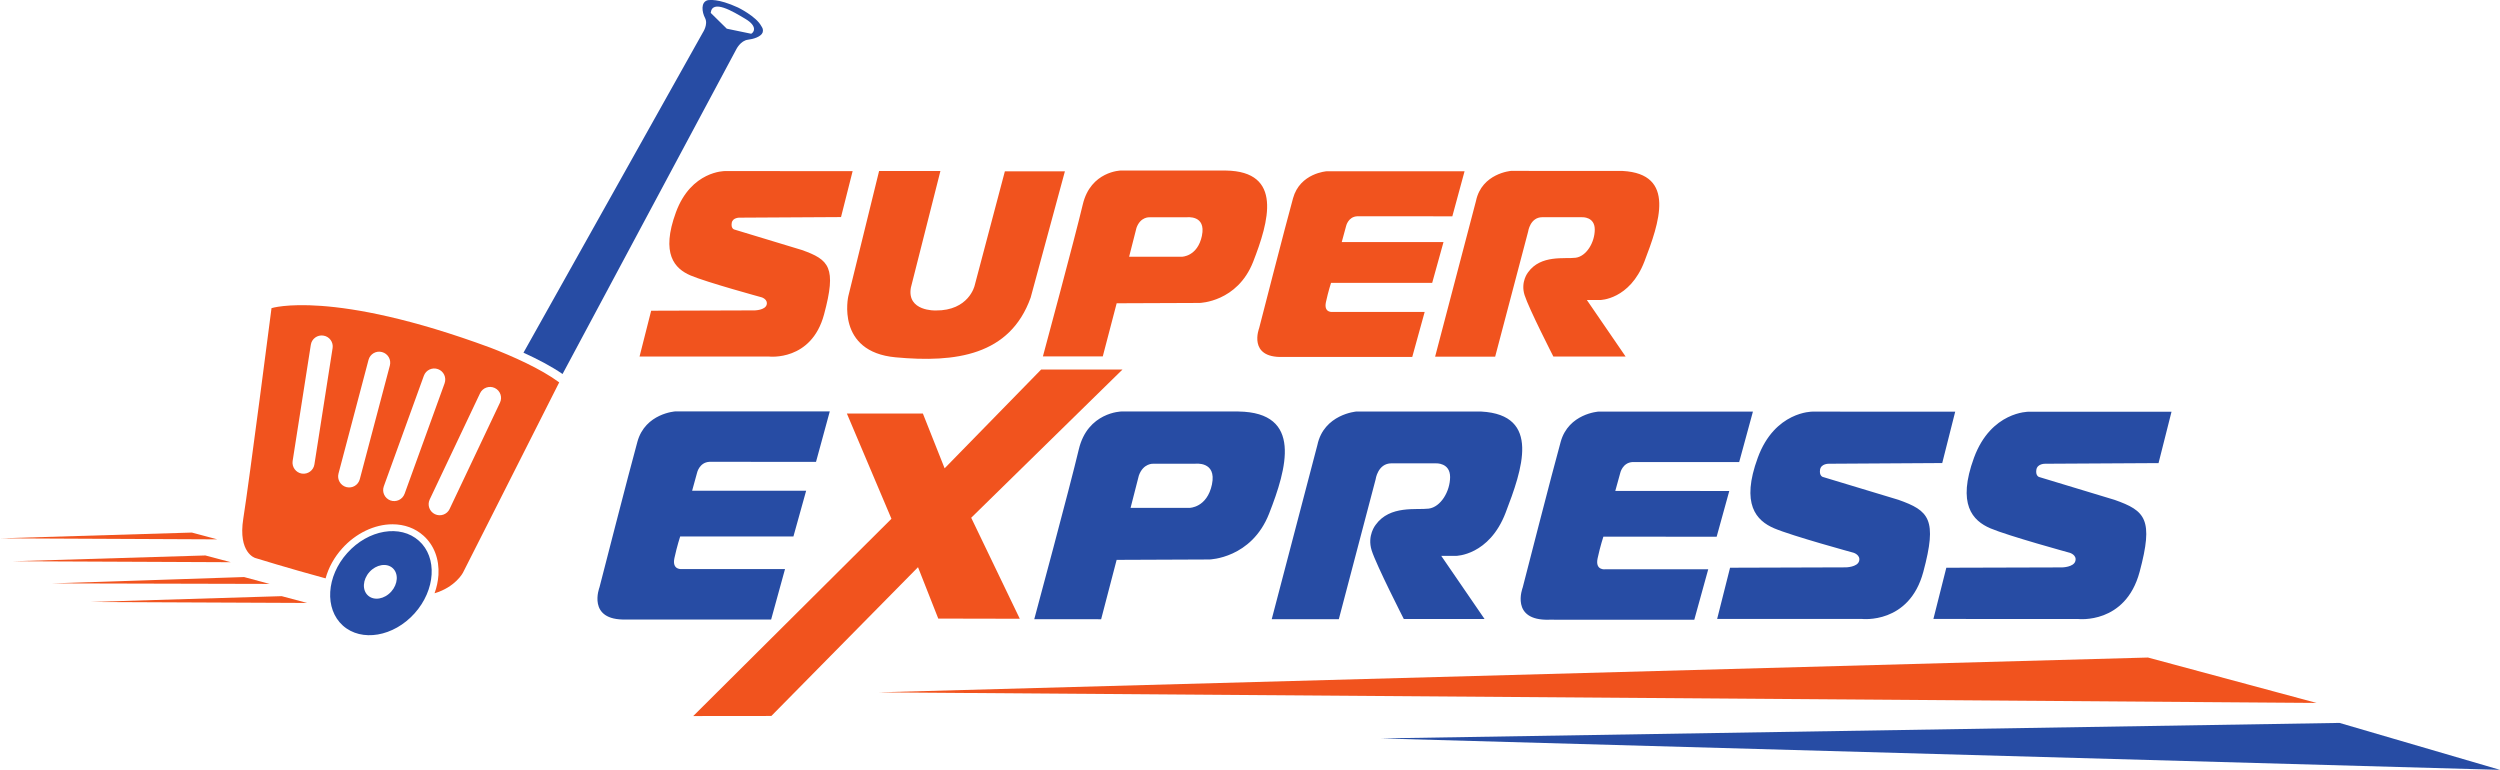<svg xmlns="http://www.w3.org/2000/svg" width="300" height="92.383"><path d="M10.782 72.237l26.08.117-3.058-.815-23.022.697zM6.26 70.006l26.088.064-3.06-.824-23.03.76zM1.623 67.348l26.077.117-3.055-.81-23.022.693zM0 64.6l26.08.123-3.058-.815L0 64.6z" fill="#f1531e"/><path d="M90.14 4.05c-.33-.067-2.926-.607-2.926-.607l-1.928-1.896c.18-1.67 2.635-.195 4.17.725 1.53.917.977 1.653.685 1.778m1.388-.58c-.006-.01-.006-.015-.006-.018 0-.01-.006-.012-.006-.02-.03-.08-.07-.164-.13-.255-.013-.023-.024-.035-.024-.035-.617-1.18-2.802-2.24-2.802-2.24-2.453-1.128-3.44-.874-3.598-.885-.92.207-.72 1.46-.36 2.138.404.765-.262 1.75-.262 1.75l-21.524 38.42c1.67.757 3.34 1.627 4.69 2.556L88.345 5.935s.51-1.063 1.414-1.17c.61-.07 1.57-.34 1.764-.883.044-.15.038-.297.006-.41" fill="#274ca4"/><path d="M53.958 61.075c-.315.663-1.1.94-1.76.63-.664-.314-.944-1.103-.635-1.763l6.046-12.755c.315-.657 1.103-.94 1.764-.628.66.314.94 1.1.625 1.76l-6.042 12.755zm-5.41-1.816c-.25.688-1.01 1.04-1.7.793-.682-.25-1.04-1.005-.79-1.697l4.804-13.263c.25-.693 1.014-1.046 1.697-.795.69.248 1.04 1.005.794 1.697L48.55 59.26zm-6.99-.808c-.705-.19-1.123-.914-.94-1.618l3.605-13.65c.187-.706.91-1.126 1.615-.936.71.184 1.13.908.947 1.612l-3.61 13.646c-.184.71-.906 1.133-1.616.946M39.91 41.78L37.73 55.724c-.108.722-.786 1.218-1.51 1.107-.718-.112-1.215-.793-1.104-1.514l2.182-13.942c.108-.724.79-1.218 1.51-1.104.724.11 1.218.786 1.104 1.51m18.915-.067c-19.055-7.036-26.246-4.737-26.246-4.737s-2.663 20.708-3.387 25.26c-.652 4.126 1.437 4.722 1.437 4.722s4.033 1.25 8.44 2.445c.35-1.288 1.032-2.53 1.993-3.596 1.627-1.814 3.882-2.894 6.028-2.894 1.44 0 2.732.473 3.73 1.37 1.266 1.136 1.903 2.812 1.792 4.71-.05.743-.208 1.482-.468 2.2 2.507-.748 3.397-2.45 3.397-2.45s5.358-10.565 11.562-22.86c-2.252-1.655-5.585-3.13-8.275-4.17" fill="#f1531e"/><path d="M46.947 70.993c-.815.91-2.065 1.122-2.786.47-.72-.645-.645-1.907.17-2.82.812-.907 2.068-1.12 2.79-.472.72.653.64 1.91-.173 2.823m3.324-6.1c-2.228-2.002-6.077-1.348-8.598 1.462-2.523 2.81-2.757 6.71-.53 8.715 2.233 1.995 6.083 1.34 8.603-1.466 2.52-2.81 2.758-6.71.526-8.71" fill="#274ca4"/><path d="M105.333 83.08l172.653 1.272-20.227-5.448-152.427 4.177z" fill="#f1531e"/><path d="M165.7 88.61L300 92.383l-19.257-5.634L165.7 88.61zM185.906 74.364l17.41.003 1.672-6.052h-12.355s-1.238.173-.92-1.314c.32-1.483.692-2.598.692-2.598l13.594.002 1.515-5.488-13.68-.003.59-2.138s.26-1.256 1.482-1.33h12.796l1.648-6.05-18.53-.004s-3.597.232-4.538 3.63c-.95 3.396-4.56 17.486-4.56 17.486s-1.556 4 3.184 3.858M75.122 74.34l17.414.002 1.667-6.055H81.85s-1.237.17-.92-1.312c.322-1.486.693-2.602.693-2.602l13.588.003 1.526-5.485-13.682-.002.588-2.138s.262-1.26 1.483-1.332l12.797.003 1.65-6.05-18.533-.004s-3.6.227-4.546 3.627c-.943 3.394-4.556 17.484-4.556 17.484s-1.557 4 3.184 3.862M233.558 68.13l-1.55 6.145 17.37.005s5.674.67 7.374-5.646c1.694-6.317.71-7.343-3-8.65l-9.057-2.744s-.447-.12-.333-.87c.12-.754 1.066-.72 1.066-.72l13.597-.078 1.557-6.163-17.13-.003s-4.52-.05-6.573 5.52c-2.043 5.582-.18 7.556 1.974 8.476 2.155.917 9.53 2.936 9.53 2.936s.874.267.657.998c-.206.73-1.58.753-1.58.753l-13.902.04zM207.607 68.127l-1.55 6.145h17.364s5.682.675 7.376-5.646c1.697-6.315.71-7.343-2.994-8.652l-9.063-2.74s-.448-.12-.334-.87c.125-.753 1.072-.715 1.072-.715l13.59-.083 1.557-6.166-17.13-.005s-4.52-.047-6.56 5.53c-2.054 5.578-.185 7.553 1.968 8.473 2.155.92 9.53 2.932 9.53 2.932s.868.272.658 1.005c-.21.727-1.59.748-1.59.748l-13.893.044zM158.084 53.408L152.608 74.3l8.05.004 4.416-16.778s.254-1.927 1.904-1.927l5.34.002s1.694-.097 1.694 1.644c-.006 1.74-1.13 3.6-2.562 3.788-1.437.19-4.662-.444-6.376 1.952 0 0-1.04 1.273-.476 3.06.566 1.788 3.858 8.234 3.858 8.234l9.692.003-5.197-7.576h1.763s3.984-.024 5.96-5.18c1.976-5.148 4.304-11.75-2.926-12.14l-14.975-.004s-3.91.316-4.688 4.025M145.437 58.123c-.593 2.822-2.705 2.822-2.705 2.822l-7.063-.003.993-3.876c.537-1.51 1.735-1.417 1.735-1.417h5.015s2.61-.35 2.024 2.473m3.19-8.742l-14.053-.002s-4.054.067-5.117 4.55c-1.06 4.484-5.345 20.377-5.345 20.377l8.026.003 1.86-7.124 11.132-.047s5.047-.105 7.165-5.506c2.115-5.4 4.066-12.138-3.67-12.25" fill="#274ca4"/><path d="M112.59 74.23l9.784.02-5.83-12.12 18.15-17.783h-9.76l-11.58 11.85-2.608-6.572-9.122-.003 5.35 12.633-23.786 23.67 9.373-.01 17.6-17.853 2.43 6.168zM78.14 37.284l-1.394 5.497 15.54.004s5.08.6 6.6-5.053c1.52-5.648.634-6.565-2.68-7.737l-8.1-2.456s-.407-.102-.3-.78c.103-.675.96-.64.96-.64l12.156-.07 1.393-5.514-15.328-.006s-4.046-.044-5.877 4.948c-1.832 4.99-.158 6.76 1.764 7.58 1.928.82 8.53 2.622 8.53 2.622s.78.243.592.897c-.196.648-1.423.67-1.423.67l-12.434.04zM112.85 20.523h-7.36l-3.694 15.03s-1.525 6.663 5.68 7.326c7.2.668 13.71-.217 16.203-7.166l4.11-15.156h-7.204l-3.634 13.737s-.695 3-4.676 2.964c0 0-3.464.116-2.973-2.73l3.548-14.007zM144.233 28.287c-.53 2.523-2.424 2.523-2.424 2.523h-6.316l.885-3.47c.484-1.35 1.556-1.264 1.556-1.264h4.483s2.34-.313 1.813 2.21m2.854-7.82l-12.57-.004s-3.632.064-4.58 4.074-4.786 18.235-4.786 18.235h7.184L134 36.393l9.953-.04s4.518-.094 6.42-4.925C152.26 26.6 154 20.56 147.087 20.465M153.93 42.83l15.54.004 1.49-5.4-11.026-.003s-1.102.16-.824-1.17c.286-1.324.616-2.32.616-2.32l12.136.003 1.358-4.895-12.21-.003.52-1.913s.24-1.12 1.33-1.18l11.42.003 1.467-5.404-16.532-.002s-3.213.205-4.05 3.237c-.845 3.034-4.07 15.597-4.07 15.597s-1.39 3.572 2.836 3.45M177.12 24.108l-4.906 18.69h7.206l3.955-15.006s.233-1.727 1.705-1.727l4.78.003s1.512-.084 1.512 1.472c0 1.56-1.01 3.222-2.293 3.39-1.286.17-4.172-.4-5.71 1.748 0 0-.927 1.133-.42 2.734.504 1.604 3.454 7.372 3.454 7.372h8.67l-4.648-6.78h1.58s3.554-.02 5.327-4.63c1.767-4.608 3.85-10.514-2.625-10.86l-13.387-.007s-3.504.283-4.2 3.6" fill="#f1531e"/></svg>